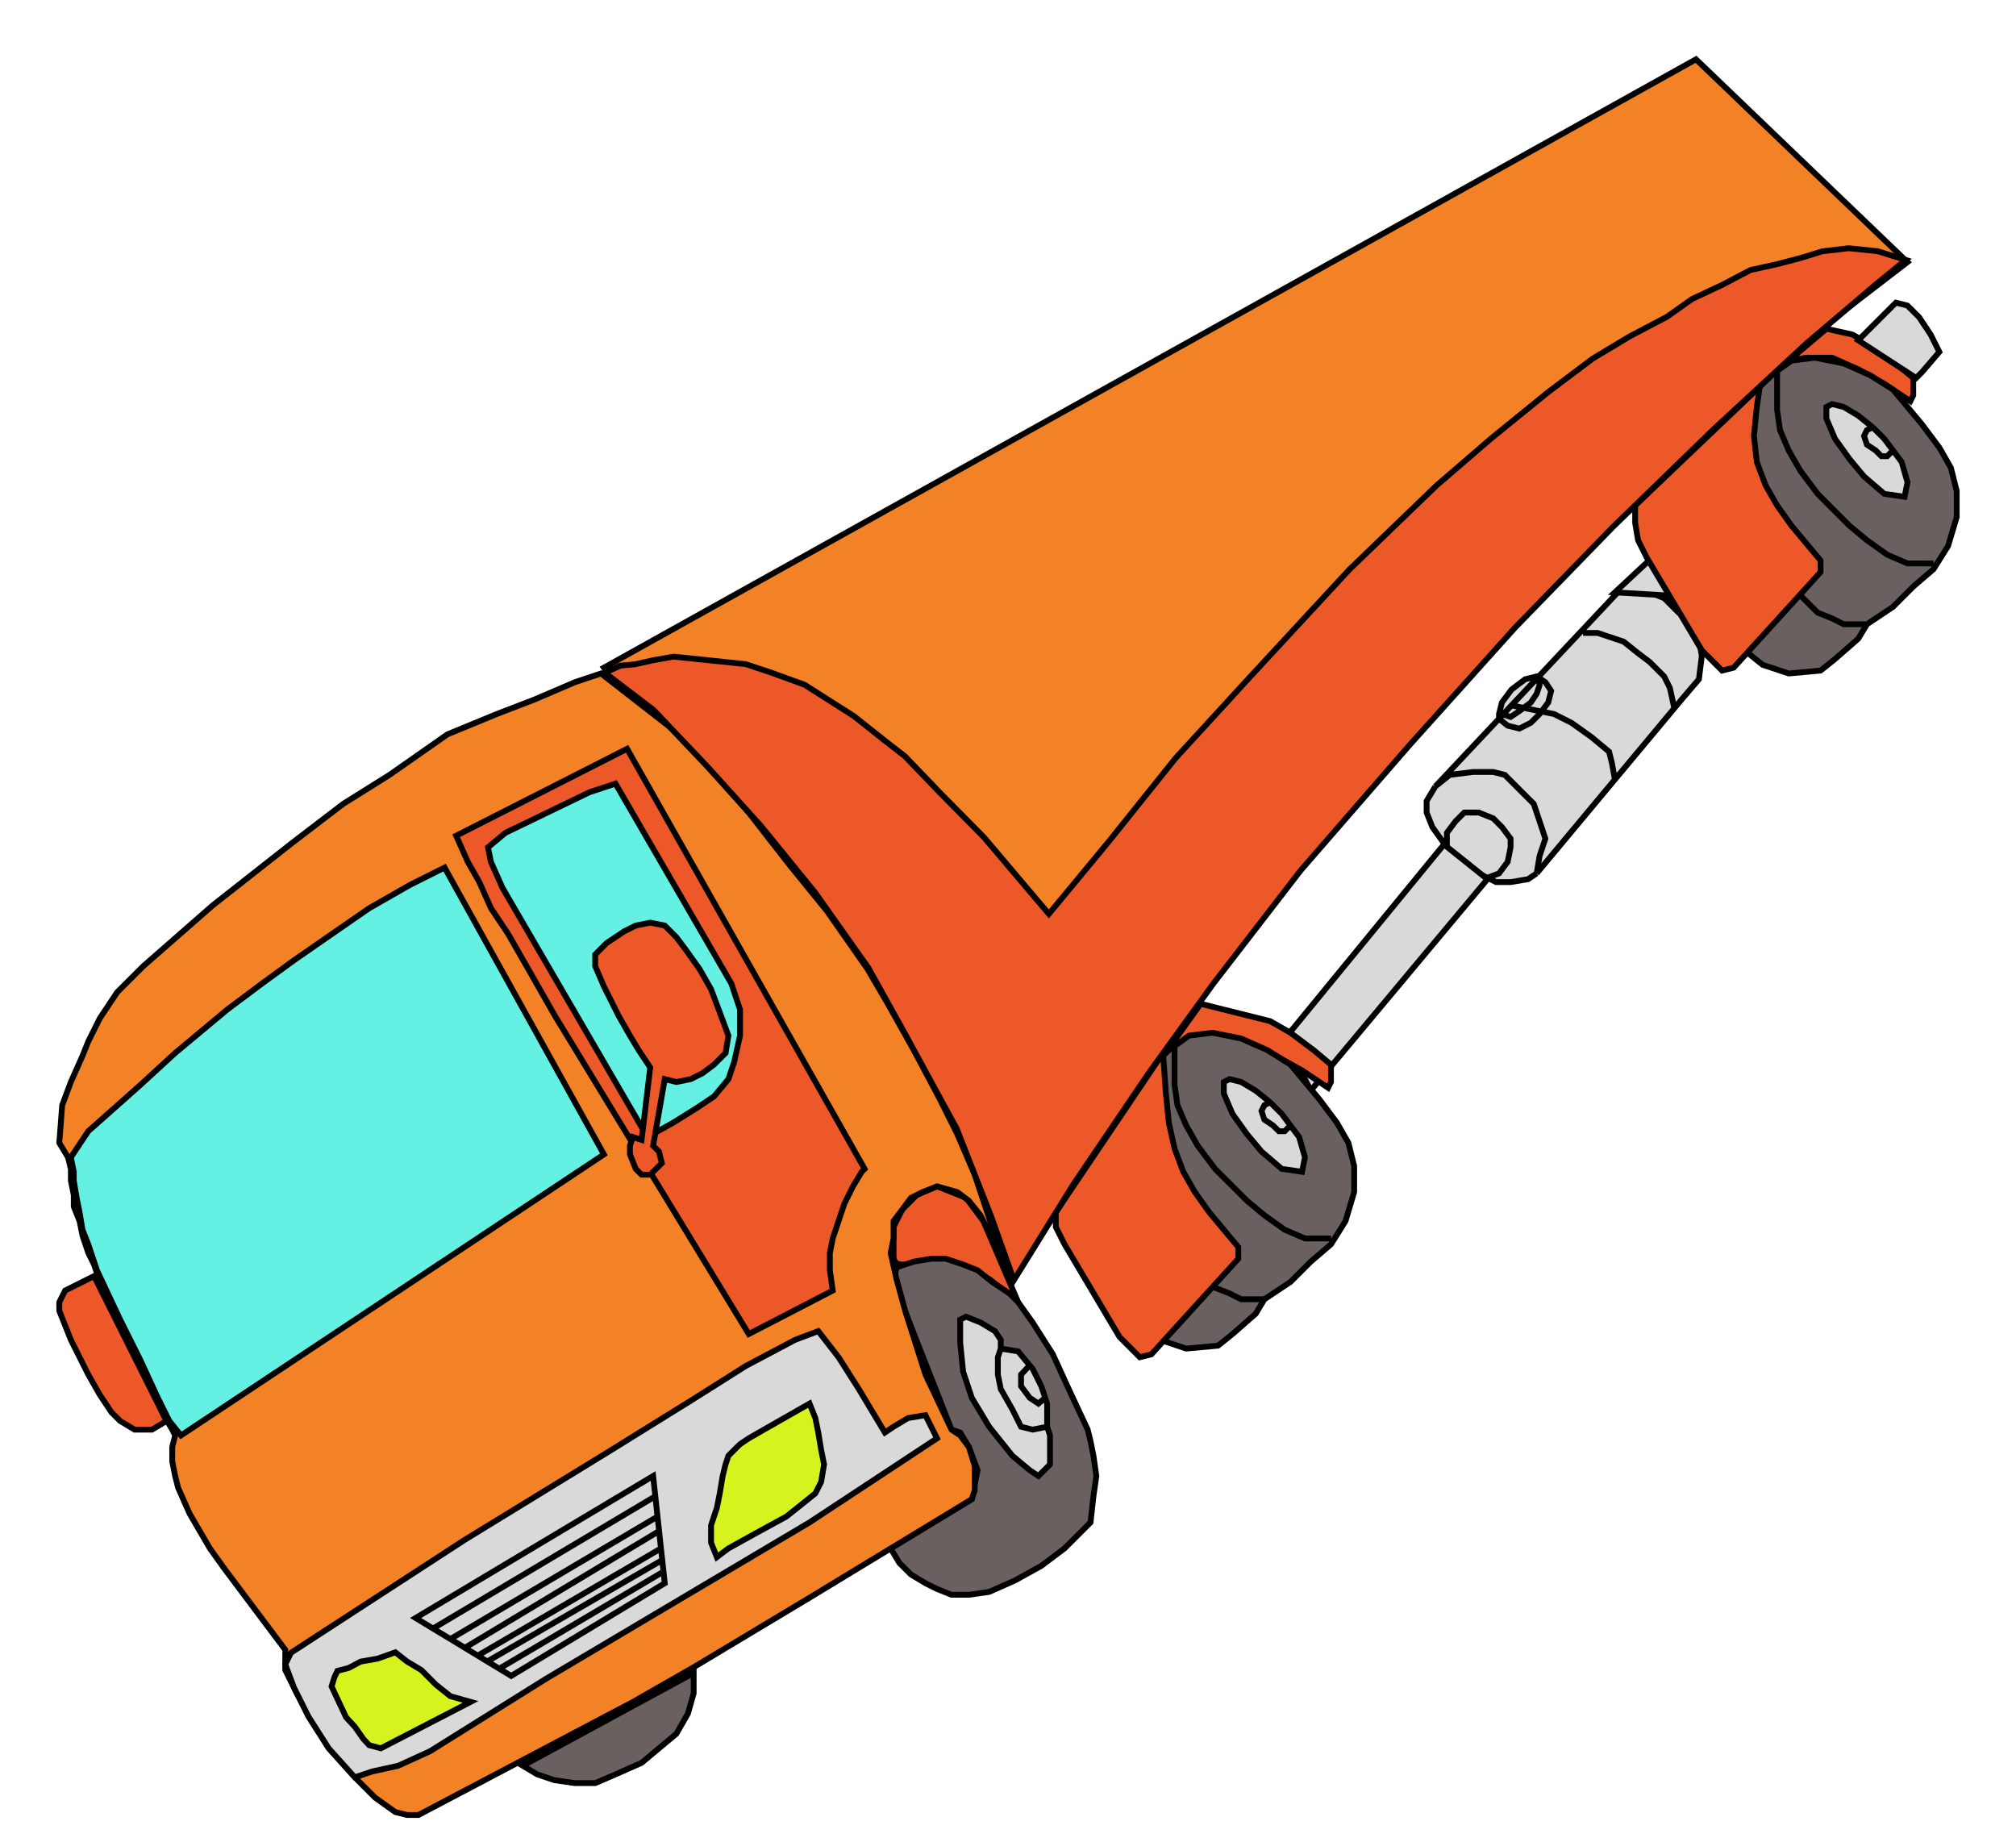 <svg width="34" height="31" viewBox="0 0 34 31" fill="none" xmlns="http://www.w3.org/2000/svg">
<path d="M28.603 1L10.185 11.259L14.826 17.757L32.169 4.42L28.603 1Z" fill="#F38226" stroke="black" stroke-width="0.098"/>
<path d="M16.585 20.591L17.171 21.959L16.683 21.568L16.389 21.421L15.901 21.324H15.217C15.119 21.324 15.07 21.275 15.07 21.177V21.062V20.689L15.217 20.395L15.461 20.151L15.803 20.005L16.047 20.102L16.292 20.2L16.585 20.591Z" fill="#ED5829" stroke="black" stroke-width="0.098"/>
<path d="M1.098 21.763L1.586 21.519L2.808 23.962L2.563 24.108H2.27L2.026 23.962L1.879 23.815L1.684 23.522L1.489 23.18L1.342 22.887L1.195 22.594L1.098 22.35L1 22.105V21.959L1.098 21.763Z" fill="#ED5829" stroke="black" stroke-width="0.098"/>
<path d="M15.412 21.275L15.119 21.372L15.07 21.617L16.047 24.108L16.194 24.157L16.341 24.401L16.487 24.792L16.389 25.281L15.021 26.111L15.168 26.356L15.364 26.551L15.608 26.698L15.803 26.795L16.047 26.893H16.341L16.683 26.844L17.122 26.649L17.562 26.405L17.953 26.111L18.197 25.867L18.392 25.672L18.441 25.232L18.49 24.89L18.441 24.548L18.392 24.304L18.344 24.108L18.002 23.376L17.757 22.838L17.415 22.301L17.171 21.959L17.024 21.812L16.731 21.617L16.487 21.421L16.243 21.324L15.95 21.226H15.706L15.412 21.275Z" fill="#6A6060" stroke="black" stroke-width="0.098"/>
<path d="M9.061 29.922L8.817 29.776L11.699 28.212V28.554L11.602 28.896L11.406 29.238L11.113 29.482L10.82 29.727L10.38 29.922L10.038 30.069H9.696L9.354 30.02L9.061 29.922Z" fill="#6A6060" stroke="black" stroke-width="0.098"/>
<path d="M9.696 11.504L10.136 11.357L11.455 12.383L12.627 13.702L13.312 14.582L13.947 15.363L14.63 16.34L14.973 16.927L15.412 17.708L15.852 18.539L16.145 19.125L16.438 19.809L17.024 21.568L16.731 20.884L16.536 20.493L16.34 20.249L16.145 20.102L15.803 20.005L15.559 20.102L15.363 20.2L15.217 20.395L15.07 20.591V20.884L15.021 21.128L15.119 21.568L15.266 22.105L15.608 23.18L16.047 24.108L16.194 24.206L16.34 24.401L16.438 24.717V24.939V25.134L16.389 25.281L13.653 26.942L11.699 28.114L10.673 28.701L7.058 30.606H6.863L6.667 30.557L6.325 30.313L6.032 30.02L5.641 29.58L5.299 29.092L5.006 28.554L4.811 28.163V27.968V27.821L3.785 26.453L3.54 26.111L3.198 25.525L3.003 25.085L2.954 24.89L2.905 24.646V24.401L2.954 24.206L2.905 24.108L2.759 23.864L2.514 23.278L1.977 22.252L1.831 21.91L1.684 21.617L1.586 21.324L1.489 21.128L1.391 20.835L1.342 20.591L1.244 20.347V20.151L1.195 19.907V19.712L1.147 19.516L1 19.272L1.049 18.637L1.195 18.246L1.391 17.806L1.489 17.562L1.684 17.171L1.977 16.731L2.417 16.292L3.589 15.266L4.957 14.191L5.788 13.556L6.569 13.067L7.547 12.383L8.377 12.041L9.012 11.797L9.696 11.504Z" fill="#F38226" stroke="black" stroke-width="0.098"/>
<path d="M14.044 21.763L12.628 22.496L9.354 17.122L8.964 16.438L8.573 15.754L8.28 15.315L8.084 14.875L7.889 14.533L7.693 14.093L10.576 12.627L14.582 19.712L14.533 19.76L14.386 20.005L14.24 20.298L14.142 20.591L14.044 20.884L13.996 21.128V21.421L14.044 21.763Z" fill="#ED5829" stroke="black" stroke-width="0.098"/>
<path d="M12.334 16.585L10.38 13.214L10.233 13.263L9.94 13.36L8.524 14.044L8.23 14.289L8.279 14.533L8.475 14.973L10.918 19.174L11.357 18.93L11.748 18.686L12.041 18.49L12.285 18.197L12.383 17.904L12.481 17.464V17.024L12.334 16.585Z" fill="#64F0E2" stroke="black" stroke-width="0.098"/>
<path d="M6.276 29.873L5.983 29.971L5.543 29.482L5.201 28.945L4.957 28.456L4.811 28.066L4.908 27.87L7.84 25.965L10.233 24.499L11.65 23.62L12.579 23.034L13.409 22.594L13.8 22.447L14.142 22.887L14.484 23.424L14.924 24.157L15.07 24.059L15.314 23.913L15.607 23.864L15.803 24.255L13.653 25.672L9.207 28.31L7.253 29.531L6.716 29.776L6.276 29.873Z" fill="#D9D9D9" stroke="black" stroke-width="0.098"/>
<path d="M6.423 29.482L7.937 28.699L7.595 28.603L7.351 28.408L7.107 28.163L6.863 28.017L6.667 27.863L6.374 27.968L6.081 28.02L5.885 28.125L5.69 28.177L5.641 28.281L5.592 28.438L5.69 28.647L5.837 28.96L5.983 29.117L6.13 29.326L6.227 29.43L6.423 29.482Z" fill="#D6F31D" stroke="black" stroke-width="0.098"/>
<path d="M10.185 19.467L7.498 14.63L6.911 14.924L6.227 15.315L5.592 15.754L4.957 16.194L4.42 16.585L3.833 17.024L2.954 17.757L2.368 18.295L1.928 18.686L1.488 19.076L1.195 19.516L1.244 19.76V19.907L1.293 20.2L1.342 20.444L1.391 20.737L1.488 20.982L1.635 21.421L2.026 22.252L2.368 22.936L2.661 23.571L2.856 23.962L3.052 24.206L10.185 19.467Z" fill="#64F0E2" stroke="black" stroke-width="0.098"/>
<path d="M13.751 23.913L13.653 23.669L12.969 24.059L12.627 24.255L12.481 24.353L12.383 24.45L12.285 24.548L12.236 24.695L12.188 24.89L12.139 25.183L12.09 25.427L11.992 25.721V26.014L12.09 26.258L12.285 26.111L12.725 25.867L13.262 25.574L13.507 25.379L13.751 25.183L13.849 24.988L13.898 24.695L13.849 24.45L13.8 24.157L13.751 23.913Z" fill="#D6F31D" stroke="black" stroke-width="0.098"/>
<path d="M11.211 26.698L8.621 28.261L8.42 28.139L8.218 28.017L8.057 27.919L7.84 27.787L7.596 27.639L7.302 27.462L7.009 27.284L11.015 24.89L11.052 25.232L11.089 25.574L11.116 25.818L11.147 26.111L11.169 26.307L11.19 26.502L11.211 26.698Z" fill="#D9D9D9"/>
<path d="M11.052 25.232L11.015 24.89L7.009 27.284L7.302 27.462M11.052 25.232L7.302 27.462M11.052 25.232L11.089 25.574M7.302 27.462L7.596 27.639M7.596 27.639L11.089 25.574M7.596 27.639L7.84 27.787M11.089 25.574L11.116 25.818M11.116 25.818L7.84 27.787M11.116 25.818L11.147 26.111M7.84 27.787L8.057 27.919M8.057 27.919L11.147 26.111M8.057 27.919L8.218 28.017M11.147 26.111L11.169 26.307M11.169 26.307L8.218 28.017M11.169 26.307L11.19 26.502M8.218 28.017L8.42 28.139M8.42 28.139L8.621 28.261L11.211 26.698L11.19 26.502M8.42 28.139L11.19 26.502" stroke="black" stroke-width="0.098"/>
<path d="M10.722 15.608L10.966 15.559L11.211 15.608L11.406 15.803L11.553 15.998L11.797 16.34L11.992 16.682L12.139 17.073L12.285 17.464L12.237 17.757L12.041 17.953L11.846 18.099L11.65 18.197L11.406 18.246L11.211 18.197L11.015 19.321L11.113 19.418L11.162 19.614L11.064 19.711L10.966 19.809H10.82L10.722 19.711L10.624 19.467V19.321L10.673 19.174L10.82 19.223L10.966 18.002L10.771 17.708L10.624 17.464L10.429 17.122L10.185 16.634L10.038 16.292V16.096L10.233 15.901L10.527 15.705L10.722 15.608Z" fill="#ED5829" stroke="black" stroke-width="0.098"/>
<path d="M24.06 13.507L24.206 13.263L25.281 12.12V12.041L25.33 11.846L25.492 11.628L25.721 11.455L25.916 11.406L25.938 11.421L27.284 9.989L27.626 9.94L27.821 9.989L28.066 10.087L28.31 10.331L28.505 10.478L28.652 10.771L28.701 11.064L28.652 11.455L28.359 11.797L28.237 11.944L27.235 13.145L25.916 14.728L25.77 14.826L25.476 14.875H25.232L25.085 14.802L24.939 14.728L24.646 14.533L24.402 14.289L24.157 13.947L24.06 13.702V13.507Z" fill="#D9D9D9"/>
<path d="M24.206 13.263L24.45 13.067L24.841 13.018H25.183L25.379 13.067L25.623 13.312L25.867 13.556L25.965 13.849L26.063 14.142L25.965 14.435L25.916 14.728M24.206 13.263L24.06 13.507V13.702L24.157 13.947L24.402 14.289M24.206 13.263L25.281 12.12M24.402 14.289L24.646 14.533L24.939 14.728L25.085 14.802M24.402 14.289V14.044L24.548 13.849L24.695 13.702H24.939L25.183 13.8L25.33 13.947L25.476 14.142V14.289L25.427 14.533L25.281 14.728L25.085 14.802M25.916 14.728L25.77 14.826L25.476 14.875H25.232L25.085 14.802M25.916 14.728L27.235 13.145M27.235 13.145L27.186 12.872L27.137 12.676L26.844 12.432L26.502 12.188L26.209 12.041L25.965 11.992L25.492 11.895M27.235 13.145L28.237 11.944M25.492 11.895L25.281 12.12M25.492 11.895L25.938 11.421M26.698 10.673H26.942L27.235 10.771L27.382 10.82L27.626 11.015L27.821 11.162L28.066 11.406L28.163 11.601L28.237 11.944M28.237 11.944L28.359 11.797L28.652 11.455L28.701 11.064L28.652 10.771L28.505 10.478L28.31 10.331L28.066 10.087L27.821 9.989L27.626 9.94L27.284 9.989L25.938 11.421M25.281 12.12L25.427 12.237L25.623 12.286L25.818 12.188L25.965 12.041L26.111 11.846L26.16 11.65L26.063 11.504L25.938 11.421M25.281 12.12V12.041L25.33 11.846L25.492 11.628L25.721 11.455L25.916 11.406L25.938 11.421M25.33 12.041L25.476 12.09L25.623 11.992L25.818 11.846L25.916 11.699L25.965 11.553L25.938 11.421" stroke="black" stroke-width="0.098"/>
<path d="M28.701 8.621L27.235 9.989L28.066 10.038L28.457 10.38L28.603 10.722L29.238 10.038L29.873 9.403L29.092 8.621L28.896 8.573L28.701 8.621Z" fill="#D9D9D9" stroke="black" stroke-width="0.098"/>
<path d="M16.194 22.643V22.252L16.292 22.203L16.536 22.301L16.78 22.447L16.878 22.594V22.741L17.171 22.789L17.366 23.024L17.415 23.082L17.562 23.376L17.627 23.571L17.66 23.669V23.864V24.059L17.708 24.206V24.45V24.695L17.513 24.89L17.366 24.792L17.073 24.548L16.682 24.059L16.389 23.571L16.243 23.131L16.194 22.643Z" fill="#D9D9D9"/>
<path d="M17.66 24.059L17.708 24.206V24.45V24.695L17.513 24.89L17.366 24.792L17.073 24.548L16.682 24.059L16.389 23.571L16.243 23.131L16.194 22.643V22.252L16.292 22.203L16.536 22.301L16.78 22.447L16.878 22.594V22.741M17.66 24.059L17.415 24.108L17.22 24.059L17.073 23.766L16.878 23.424L16.829 23.18V22.887L16.878 22.741M17.66 24.059V23.864V23.669L17.627 23.571M16.878 22.741L17.171 22.789L17.366 23.024M17.366 23.024L17.415 23.082L17.562 23.376L17.627 23.571M17.366 23.024L17.22 23.18V23.376L17.366 23.571L17.513 23.669L17.627 23.571" stroke="black" stroke-width="0.098"/>
<path d="M31.241 5.641L30.802 5.544L30.166 6.081L30.46 6.032H30.899L31.339 6.227L31.779 6.472L32.218 6.765L32.267 6.667V6.374L31.974 6.13L31.583 5.837L31.241 5.641Z" fill="#ED5829" stroke="black" stroke-width="0.098"/>
<path d="M31.974 5.104L31.388 5.69L31.339 5.739L32.316 6.374L32.414 6.276L32.707 5.934L32.56 5.641L32.365 5.348L32.169 5.153L31.974 5.104Z" fill="#D9D9D9" stroke="black" stroke-width="0.098"/>
<path d="M29.727 11.211L29.483 11.015L28.31 7.84L29.629 6.569L29.873 6.325L29.971 6.255L30.215 6.081L30.606 6.032L31.095 6.13L31.535 6.325L31.925 6.569L32.17 6.863L32.414 7.156L32.707 7.547L32.902 7.889L33 8.279V8.719L32.854 9.208L32.609 9.598L32.267 9.892L31.925 10.234L31.486 10.527L31.339 10.771L30.948 11.113L30.704 11.308L30.166 11.357L29.727 11.211Z" fill="#6A6060"/>
<path d="M31.486 10.527L31.339 10.771L30.948 11.113L30.704 11.308L30.166 11.357L29.727 11.211L29.483 11.015L28.31 7.84L29.629 6.569L29.873 6.325L29.971 6.255M31.486 10.527L31.925 10.234L32.267 9.892L32.609 9.598L32.854 9.208L33 8.719V8.279L32.902 7.889L32.707 7.547L32.414 7.156L32.17 6.863L31.925 6.569L31.535 6.325L31.095 6.13L30.606 6.032L30.215 6.081L29.971 6.255M31.486 10.527H31.241H31.095L30.899 10.429L30.655 10.331L30.46 10.136L30.362 10.038M32.609 9.501H32.365H32.17L31.828 9.354L31.486 9.11L31.192 8.866L30.899 8.573L30.655 8.328L30.362 7.937L30.166 7.595L30.02 7.253L29.971 6.911V6.667V6.423V6.255" stroke="black" stroke-width="0.098"/>
<path d="M30.802 7.058V6.863L30.899 6.814L31.095 6.863L31.339 7.009L31.583 7.205L31.681 7.302L31.779 7.4L31.925 7.595L32.072 7.791L32.17 8.133L32.121 8.377L31.779 8.328L31.437 8.035L31.193 7.742L30.948 7.4L30.802 7.058Z" fill="#D9D9D9"/>
<path d="M31.925 7.595L32.072 7.791L32.17 8.133L32.121 8.377L31.779 8.328L31.437 8.035L31.193 7.742L30.948 7.4L30.802 7.058V6.863L30.899 6.814L31.095 6.863L31.339 7.009L31.583 7.205M31.925 7.595L31.779 7.4L31.681 7.302L31.583 7.205M31.925 7.595L31.828 7.693H31.73L31.632 7.595L31.486 7.498L31.437 7.351L31.486 7.253L31.583 7.205" stroke="black" stroke-width="0.098"/>
<path d="M29.043 11.308L28.701 10.966L27.773 9.403L27.626 9.11L27.577 8.817V8.524L29.678 6.521L29.629 6.863L29.58 7.351L29.629 7.791L29.776 8.182L29.971 8.524L30.215 8.866L30.704 9.452V9.647L29.238 11.259L29.043 11.308Z" fill="#ED5829" stroke="black" stroke-width="0.098"/>
<path d="M21.47 17.757L24.353 14.24L25.085 14.826L22.105 18.392L22.008 18.197L21.763 18.002L21.47 17.757Z" fill="#D9D9D9" stroke="black" stroke-width="0.098"/>
<path d="M21.421 17.22L20.249 16.927L19.76 17.611H20.64H21.079L21.519 17.806L21.959 18.05L22.398 18.343L22.447 18.246V17.953L22.154 17.708L21.763 17.415L21.421 17.22Z" fill="#ED5829" stroke="black" stroke-width="0.098"/>
<path d="M19.565 22.594L19.321 22.398L18.393 19.516L19.467 17.953L19.712 17.708L19.809 17.639L20.054 17.464L20.445 17.415L20.933 17.513L21.373 17.708L21.764 17.953L22.008 18.246L22.252 18.539L22.545 18.93L22.741 19.272L22.838 19.663V20.102L22.692 20.591L22.448 20.982L22.106 21.275L21.764 21.617L21.324 21.91L21.177 22.154L20.787 22.496L20.542 22.692L20.005 22.741L19.565 22.594Z" fill="#6A6060"/>
<path d="M21.324 21.91L21.177 22.154L20.787 22.496L20.542 22.692L20.005 22.741L19.565 22.594L19.321 22.398L18.393 19.516L19.467 17.953L19.712 17.708L19.809 17.639M21.324 21.91L21.764 21.617L22.106 21.275L22.448 20.982L22.692 20.591L22.838 20.102V19.663L22.741 19.272L22.545 18.93L22.252 18.539L22.008 18.246L21.764 17.953L21.373 17.708L20.933 17.513L20.445 17.415L20.054 17.464L19.809 17.639M21.324 21.91H21.08H20.933L20.738 21.812L20.493 21.715L20.298 21.519L20.2 21.421M22.448 20.884H22.203H22.008L21.666 20.737L21.324 20.493L21.031 20.249L20.738 19.956L20.493 19.712L20.2 19.321L20.005 18.979L19.858 18.637L19.809 18.295V18.05V17.806V17.639" stroke="black" stroke-width="0.098"/>
<path d="M20.64 18.441V18.246L20.737 18.197L20.933 18.246L21.177 18.392L21.421 18.588L21.519 18.686L21.617 18.783L21.763 18.979L21.91 19.174L22.008 19.516L21.959 19.76L21.617 19.711L21.275 19.418L21.03 19.125L20.786 18.783L20.64 18.441Z" fill="#D9D9D9"/>
<path d="M21.763 18.979L21.91 19.174L22.008 19.516L21.959 19.76L21.617 19.711L21.275 19.418L21.03 19.125L20.786 18.783L20.64 18.441V18.246L20.737 18.197L20.933 18.246L21.177 18.392L21.421 18.588M21.763 18.979L21.617 18.783L21.519 18.686L21.421 18.588M21.763 18.979L21.666 19.076H21.568L21.47 18.979L21.324 18.881L21.275 18.734L21.324 18.637L21.421 18.588" stroke="black" stroke-width="0.098"/>
<path d="M19.223 22.887L18.881 22.545L17.953 20.982L17.806 20.689V20.444L18.002 20.151L19.614 17.757L19.663 18.441L19.712 18.93L19.809 19.369L19.956 19.76L20.151 20.102L20.395 20.444L20.884 21.03V21.226L19.418 22.838L19.223 22.887Z" fill="#ED5829" stroke="black" stroke-width="0.098"/>
<path d="M11.022 11.971L10.202 11.346L10.46 11.225L10.708 11.202L11.01 11.135L11.36 11.073L12.575 11.199L13.002 11.341L13.57 11.547L13.939 11.782L14.4 12.075L14.899 12.471L15.263 12.754L15.839 13.354L16.595 14.12L17.689 15.412L18.7 14.19L19.827 12.784L21.101 11.394L22.76 9.601L24.233 8.182L25.15 7.392L26.115 6.608L26.861 6.047L27.489 5.67L28.113 5.342L28.537 5.042L29.053 4.8L29.52 4.554L29.973 4.454L30.377 4.348L30.732 4.238L31.179 4.186L31.665 4.236L32.141 4.383L31.659 4.776L30.474 5.783L28.898 7.24L27.206 8.882L25.557 10.578L23.78 12.555L21.94 14.673L20.466 16.583L19.376 18.091L18.101 19.973L17.099 21.588L16.718 20.518L16.135 19.033L15.227 17.367L14.648 16.325L13.748 15.053L12.833 13.927L11.952 12.951L11.022 11.971Z" fill="#ED5829" stroke="black" stroke-width="0.098"/>
</svg>
